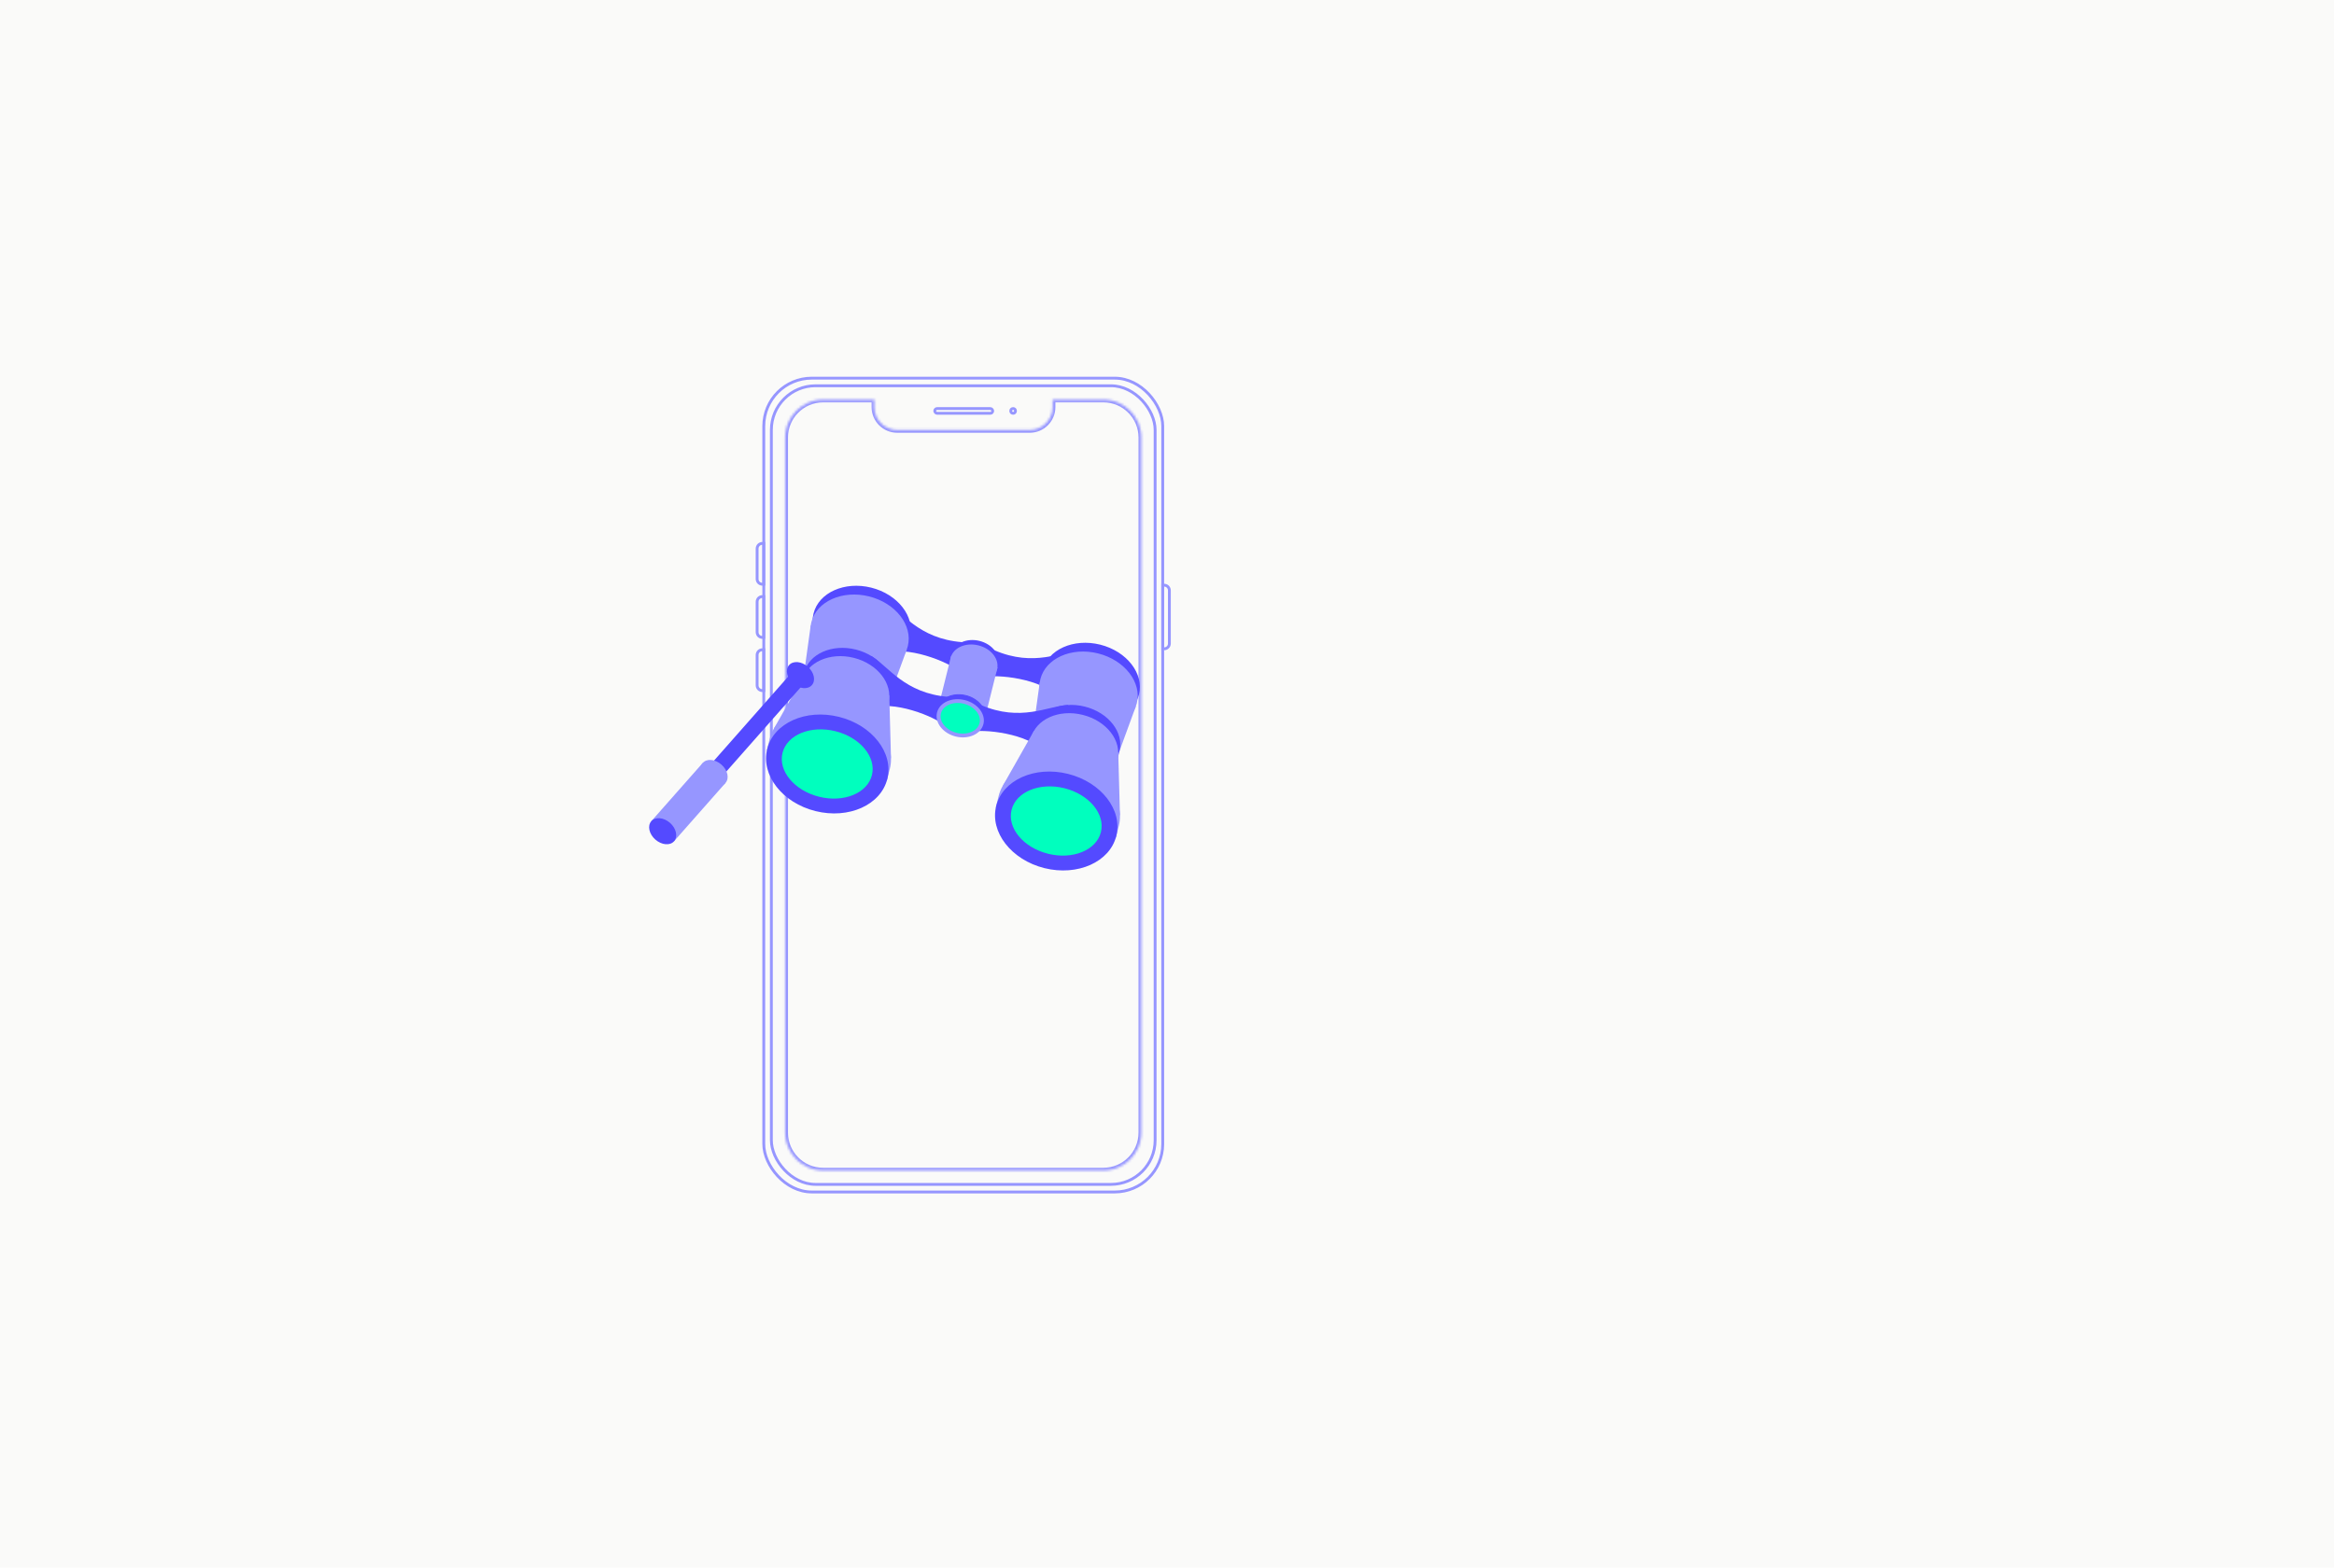 <svg width="960" height="645" viewBox="0 0 960 645" fill="none" xmlns="http://www.w3.org/2000/svg">
<rect width="960" height="645" fill="#FAFAF9"/>
<rect x="317.274" y="158.712" width="157.842" height="328.577" rx="18.167" fill="#FAFAF9" stroke="#9696FF" stroke-width="1.172"/>
<rect x="314.149" y="155.586" width="164.093" height="334.828" rx="19.73" stroke="#9696FF" stroke-width="1.172"/>
<path d="M314.148 223.568V240.367H313.562C312.376 240.367 311.414 239.406 311.414 238.219V225.716C311.414 224.53 312.376 223.568 313.562 223.568H314.148Z" stroke="#9696FF" stroke-width="1.172"/>
<path d="M314.148 245.447V262.246H313.562C312.376 262.246 311.414 261.284 311.414 260.098V247.595C311.414 246.408 312.376 245.447 313.562 245.447H314.148Z" stroke="#9696FF" stroke-width="1.172"/>
<path d="M314.148 267.326V284.125H313.562C312.376 284.125 311.414 283.164 311.414 281.977V269.474C311.414 268.288 312.376 267.326 313.562 267.326H314.148Z" stroke="#9696FF" stroke-width="1.172"/>
<path d="M478.242 240.758V266.935H478.828C480.015 266.935 480.977 265.972 480.977 264.786V242.907C480.976 241.72 480.015 240.758 478.828 240.758H478.242Z" stroke="#9696FF" stroke-width="1.172"/>
<mask id="path-7-inside-1_2647_330" fill="white">
<path d="M453.823 164.377C462.454 164.377 469.451 171.374 469.451 180.005V465.995C469.451 474.626 462.454 481.623 453.823 481.623H338.567C329.936 481.623 322.939 474.626 322.939 465.995V180.005C322.939 171.374 329.936 164.377 338.567 164.377H359.665V167.503C359.665 172.681 363.863 176.879 369.042 176.879H423.544C428.722 176.879 432.921 172.681 432.921 167.503V164.377H453.823Z"/>
</mask>
<path d="M453.823 164.377V163.205V164.377ZM453.823 481.623V482.795V481.623ZM359.665 164.377H360.837V163.205H359.665V164.377ZM359.665 167.503H358.493V167.503L359.665 167.503ZM432.921 167.503L434.093 167.503V167.503H432.921ZM432.921 164.377V163.205H431.749V164.377H432.921ZM453.823 164.377V165.549C461.807 165.549 468.279 172.021 468.279 180.005H469.451H470.623C470.623 170.726 463.102 163.205 453.823 163.205V164.377ZM469.451 180.005H468.279V465.995H469.451H470.623V180.005H469.451ZM469.451 465.995H468.279C468.279 473.979 461.807 480.451 453.823 480.451V481.623V482.795C463.102 482.795 470.623 475.273 470.623 465.995H469.451ZM453.823 481.623V480.451H338.567V481.623V482.795H453.823V481.623ZM338.567 481.623V480.451C330.584 480.451 324.112 473.979 324.112 465.995H322.939H321.767C321.767 475.273 329.289 482.795 338.567 482.795V481.623ZM322.939 465.995H324.112V180.005H322.939H321.767V465.995H322.939ZM322.939 180.005H324.112C324.112 172.021 330.584 165.549 338.567 165.549V164.377V163.205C329.289 163.205 321.767 170.726 321.767 180.005H322.939ZM338.567 164.377V165.549H359.665V164.377V163.205H338.567V164.377ZM359.665 164.377H358.493V167.503H359.665H360.837V164.377H359.665ZM359.665 167.503L358.493 167.503C358.493 173.329 363.216 178.051 369.042 178.051V176.879V175.707C364.511 175.707 360.837 172.034 360.837 167.503L359.665 167.503ZM369.042 176.879V178.051H423.544V176.879V175.707H369.042V176.879ZM423.544 176.879V178.051C429.37 178.051 434.093 173.329 434.093 167.503L432.921 167.503L431.749 167.503C431.749 172.034 428.075 175.707 423.544 175.707V176.879ZM432.921 167.503H434.093V164.377H432.921H431.749V167.503H432.921ZM432.921 164.377V165.549H453.823V164.377V163.205H432.921V164.377Z" fill="#9696FF" mask="url(#path-7-inside-1_2647_330)"/>
<rect x="384.474" y="168.088" width="23.833" height="1.953" rx="0.977" stroke="#9696FF" stroke-width="1.172"/>
<circle cx="416.707" cy="169.065" r="0.977" stroke="#9696FF" stroke-width="1.172"/>
<path d="M358.334 241.766C369.275 244.506 376.428 253.674 374.292 262.278C372.136 270.881 361.538 275.637 350.577 272.896C339.615 270.176 332.483 260.988 334.618 252.405C336.754 243.801 347.373 239.046 358.334 241.766Z" fill="#544AFF"/>
<path d="M364.016 247.408C371.048 251.659 377.657 262.741 395.63 264.192C413.624 265.623 397.242 279.324 394.059 275.999C390.855 272.675 372.459 264.978 363.15 269.169C353.821 273.38 353.76 252.143 364.016 247.408Z" fill="#544AFF"/>
<path d="M444.754 267.537C436.553 267.98 425.532 274.669 408.969 267.516C392.427 260.343 400.446 280.11 404.839 278.679C409.211 277.248 429.078 279.062 435.324 287.142C441.591 295.222 451.625 276.503 444.754 267.537Z" fill="#544AFF"/>
<path d="M402.884 263.688C408.143 264.998 411.589 269.431 410.561 273.561C410.534 273.642 410.514 273.722 410.501 273.803L410.037 275.657L409.654 275.556C407.74 278.397 403.489 279.767 399.157 278.679C394.804 277.591 391.701 274.408 391.318 271.002L390.956 270.902L391.48 268.806L391.5 268.725C392.568 264.635 397.645 262.399 402.884 263.688Z" fill="#544AFF"/>
<path d="M402.421 265.521C407.7 266.831 411.145 271.264 410.098 275.394C409.07 279.525 403.972 281.822 398.693 280.512C393.414 279.203 389.989 274.77 391.016 270.639C392.044 266.509 397.162 264.212 402.421 265.521Z" fill="#9696FF"/>
<path d="M357.428 245.373C368.389 248.093 375.542 257.281 373.386 265.884C371.25 274.468 360.631 279.243 349.67 276.503C338.729 273.783 331.576 264.595 333.712 255.991C335.868 247.408 346.487 242.652 357.428 245.373Z" fill="#9696FF"/>
<path d="M333.45 257.361L330.79 276.584L366.293 285.429L372.983 267.194L333.45 257.361Z" fill="#9696FF"/>
<path d="M391.218 269.854L410.299 274.609L404.657 297.237L385.576 292.481L391.218 269.854Z" fill="#9696FF"/>
<path d="M358.415 269.914C365.447 274.166 372.056 285.248 390.029 286.699C408.002 288.129 391.641 301.831 388.437 298.506C385.253 295.181 366.857 287.484 357.548 291.675C348.219 295.887 348.139 274.649 358.415 269.914Z" fill="#544AFF"/>
<path d="M351.987 267.235C361.8 269.673 368.187 277.893 366.273 285.59C366.233 285.752 366.192 285.906 366.152 286.054L365.286 289.479L364.6 289.318C361.014 294.577 353.136 297.136 345.036 295.121C336.956 293.106 331.193 287.162 330.488 280.815L329.783 280.634L330.75 276.745L330.79 276.584C332.805 268.988 342.255 264.817 351.987 267.235Z" fill="#544AFF"/>
<path d="M351.141 270.64C360.954 273.098 367.341 281.299 365.427 288.996C363.513 296.713 354.002 300.964 344.189 298.526C334.397 296.068 327.99 287.847 329.904 280.15C331.818 272.453 341.328 268.202 351.141 270.64Z" fill="#9696FF"/>
<path d="M318.318 299.755L331.072 277.269L365.769 286.154L366.475 311.965L318.318 299.755Z" fill="#9696FF"/>
<path d="M346.124 290.769C359.765 294.154 368.671 305.598 366.011 316.298C365.957 316.513 365.897 316.721 365.83 316.922L364.782 321.133L364.016 320.952C359.201 328.629 347.978 332.417 336.472 329.536C324.947 326.674 316.807 318.071 316.162 309.024L315.376 308.822L316.585 303.986C319.265 293.287 332.483 287.363 346.124 290.769Z" fill="#9696FF"/>
<path d="M345.096 294.94C358.737 298.325 367.623 309.77 364.963 320.469C362.304 331.188 349.066 337.112 335.425 333.707C321.784 330.322 312.878 318.877 315.558 308.158C318.217 297.458 331.435 291.534 345.096 294.94Z" fill="#544AFF"/>
<path d="M343.625 300.843C353.76 303.362 360.49 311.462 358.637 318.897C356.783 326.352 347.051 330.342 336.896 327.803C326.74 325.264 320.011 317.184 321.864 309.749C323.718 302.294 333.47 298.305 343.625 300.843Z" fill="#00FFBE"/>
<path d="M452.511 265.219C463.473 267.959 470.606 277.147 468.47 285.731C466.334 294.335 455.715 299.09 444.754 296.37C433.813 293.629 426.66 284.462 428.796 275.858C430.952 267.254 441.55 262.499 452.511 265.219Z" fill="#544AFF"/>
<path d="M451.625 268.826C462.566 271.566 469.719 280.734 467.583 289.338C465.427 297.942 454.809 302.697 443.868 299.977C432.906 297.236 425.753 288.048 427.909 279.465C430.045 270.861 440.664 266.106 451.625 268.826Z" fill="#9696FF"/>
<path d="M427.647 280.835L424.988 300.057L460.49 308.903L467.16 290.668L427.647 280.835Z" fill="#9696FF"/>
<path d="M439.153 290.043C430.952 290.487 419.91 297.176 403.368 290.023C386.805 282.85 394.845 302.616 399.217 301.186C403.609 299.755 423.456 301.589 429.723 309.648C435.969 317.728 446.003 299.01 439.153 290.043Z" fill="#544AFF"/>
<path d="M446.164 290.708C455.977 293.146 462.364 301.367 460.45 309.064C460.41 309.212 460.37 309.36 460.329 309.507L459.483 312.953L458.778 312.772C455.191 318.051 447.313 320.589 439.213 318.575C431.133 316.56 425.37 310.616 424.665 304.269L423.96 304.107L424.927 300.219L424.988 300.057C426.982 292.461 436.432 288.27 446.164 290.708Z" fill="#544AFF"/>
<path d="M445.318 294.114C455.131 296.552 461.518 304.772 459.604 312.469C457.69 320.166 448.179 324.418 438.367 321.98C428.574 319.542 422.167 311.321 424.101 303.624C426.015 295.927 435.506 291.655 445.318 294.114Z" fill="#9696FF"/>
<path d="M412.515 323.209L425.25 300.743L459.947 309.628L460.652 335.419L412.515 323.209Z" fill="#9696FF"/>
<path d="M440.301 314.222C453.962 317.627 462.848 329.052 460.188 339.771C460.135 339.973 460.081 340.174 460.027 340.376L458.98 344.587L458.214 344.406C453.398 352.103 442.175 355.871 430.65 353.009C419.124 350.128 410.984 341.524 410.339 332.477L409.574 332.296L410.763 327.46C413.442 316.741 426.66 310.817 440.301 314.222Z" fill="#9696FF"/>
<path d="M439.273 318.393C452.914 321.798 461.82 333.223 459.141 343.942C456.481 354.641 443.243 360.565 429.602 357.18C415.961 353.775 407.075 342.33 409.735 331.631C412.394 320.912 425.632 314.988 439.273 318.393Z" fill="#544AFF"/>
<path d="M437.803 324.297C447.958 326.835 454.668 334.915 452.814 342.37C450.96 349.806 441.228 353.795 431.073 351.256C420.938 348.738 414.208 340.658 416.062 333.203C417.915 325.767 427.647 321.778 437.803 324.297Z" fill="#00FFBE"/>
<path d="M397.283 286.195C402.541 287.504 405.987 291.937 404.959 296.068C404.933 296.148 404.906 296.229 404.879 296.31L404.435 298.163L404.053 298.063C402.118 300.904 397.887 302.274 393.535 301.186C389.203 300.098 386.1 296.914 385.717 293.509L385.334 293.408L385.858 291.313L385.878 291.232C386.966 287.142 392.044 284.905 397.283 286.195Z" fill="#544AFF" stroke="#544AFF" stroke-width="0.4" stroke-miterlimit="22.926"/>
<path d="M396.819 288.028C402.098 289.338 405.524 293.771 404.496 297.901C403.469 302.032 398.351 304.329 393.092 303.019C387.813 301.709 384.387 297.276 385.415 293.146C386.442 289.015 391.54 286.718 396.819 288.028Z" fill="#9696FF"/>
<path d="M396.436 289.539C400.829 290.647 403.71 294.194 402.904 297.498C402.078 300.803 397.847 302.596 393.454 301.508C389.082 300.4 386.18 296.853 387.007 293.549C387.833 290.244 392.044 288.451 396.436 289.539Z" fill="#00FFBE"/>
<path d="M330.891 275.898C332.301 277.148 332.704 278.981 331.778 280.009C330.891 281.037 329.017 280.855 327.607 279.626C326.196 278.377 325.793 276.543 326.7 275.516C327.627 274.488 329.481 274.669 330.891 275.898Z" fill="#E6E6E6"/>
<path d="M296.255 320.267L291.177 315.774L326.7 275.516L331.778 280.009L296.255 320.267Z" fill="#544AFF"/>
<path d="M296.738 314.585C299.337 316.862 300.063 320.247 298.39 322.141C296.718 324.035 293.273 323.733 290.693 321.456C288.114 319.159 287.369 315.794 289.041 313.9C290.714 312.006 294.159 312.308 296.738 314.585Z" fill="#9696FF"/>
<path d="M277.234 346.119L267.885 337.857L289.041 313.9L298.39 322.141L277.234 346.119Z" fill="#9696FF"/>
<path d="M275.602 338.562C278.181 340.839 278.906 344.224 277.254 346.118C275.581 348.012 272.136 347.69 269.537 345.413C266.958 343.136 266.232 339.751 267.884 337.857C269.557 335.963 273.002 336.286 275.602 338.562Z" fill="#544AFF"/>
<path d="M332.281 274.327C334.86 276.604 335.606 279.989 333.934 281.883C332.261 283.777 328.795 283.475 326.216 281.198C323.637 278.921 322.892 275.536 324.564 273.642C326.237 271.748 329.702 272.05 332.281 274.327Z" fill="#544AFF"/>
</svg>
